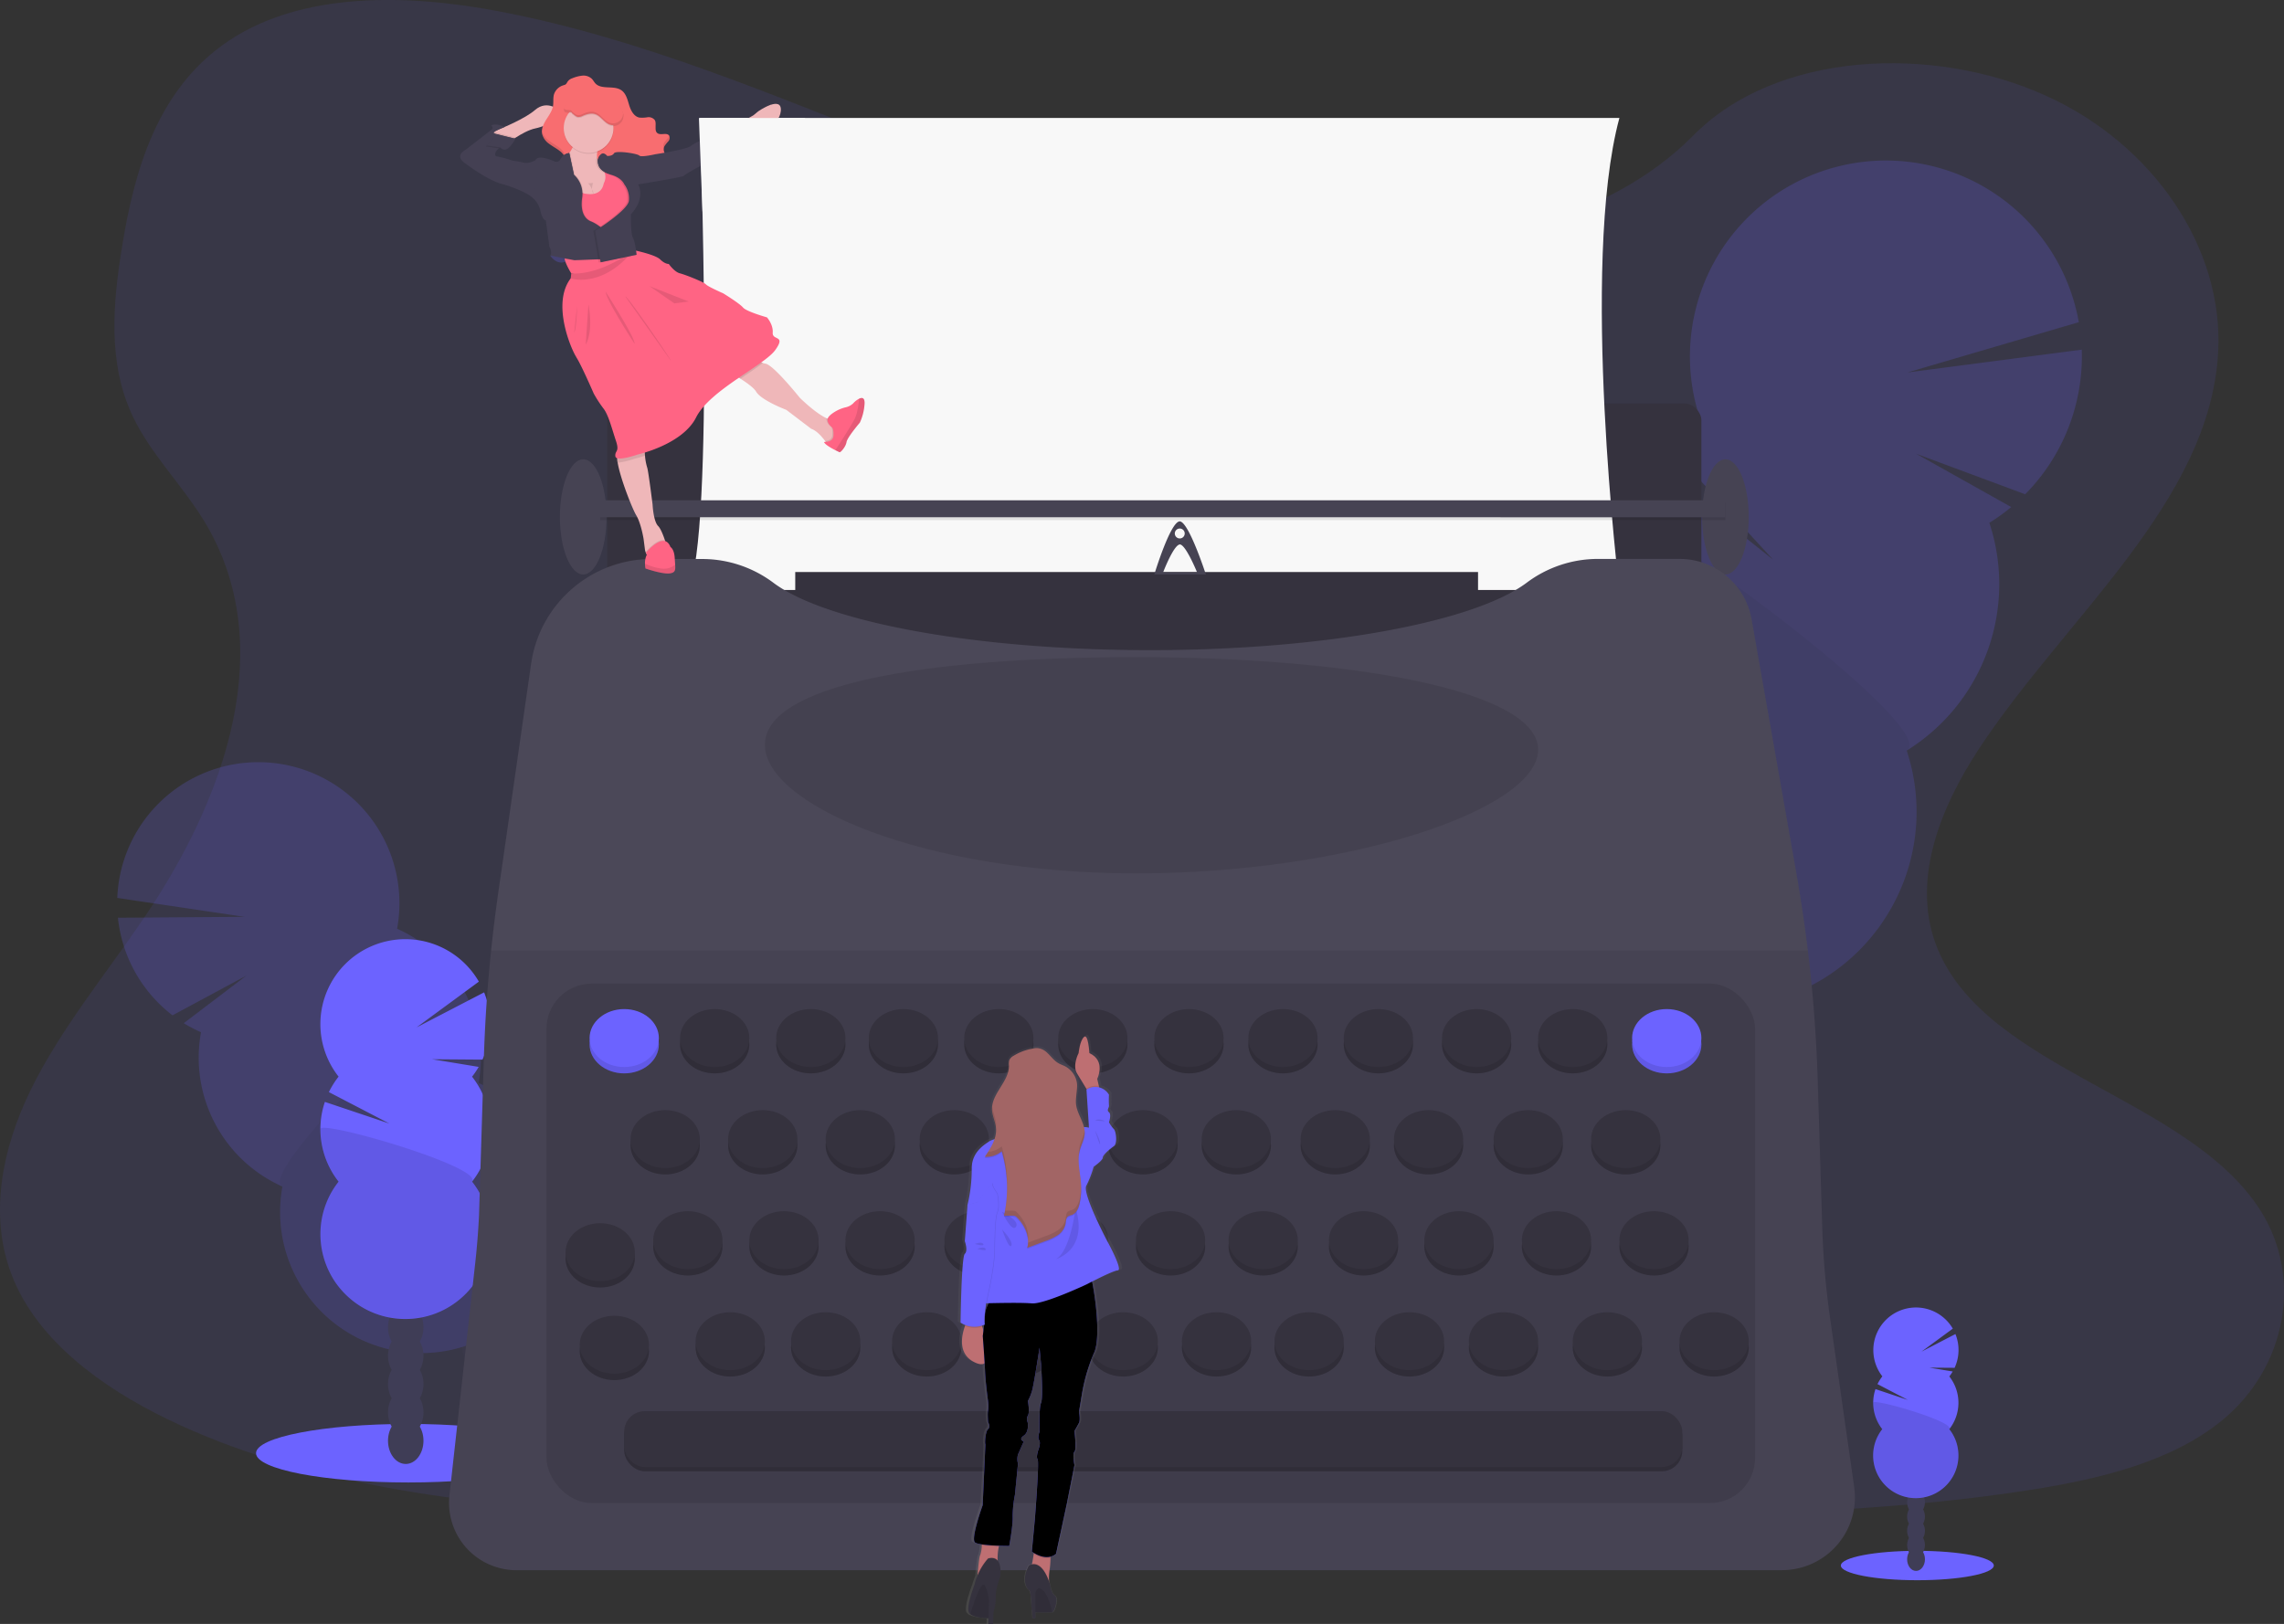 <svg xmlns="http://www.w3.org/2000/svg" xmlns:xlink="http://www.w3.org/1999/xlink" width="1009.54" height="717.96"><rect width="100%" height="100%" fill="#333333" stroke="none"/><style><![CDATA[.B{opacity:.1}.C{fill:#35323e}.D{fill:#6c63ff}.E{fill:#efb7b9}.F{fill:#444053}.G{fill:#3f3d56}.H{fill:#ff6484}.I{fill:#464353}]]></style><defs><linearGradient id="A" x1="554.8" y1="808.98" x2="554.8" y2="548.41" gradientUnits="userSpaceOnUse"><stop offset="0" stop-color="gray" stop-opacity=".25"/><stop offset=".54" stop-color="gray" stop-opacity=".12"/><stop offset="1" stop-color="gray" stop-opacity=".1"/></linearGradient><path id="B" d="M483.55 598.13a79.17 79.17 0 0 0-5.27 17.85l-1.36 8.15s.68 3.57 0 4.93-2 3.57-2 3.57 1 8.33 0 9.18 0 5.94 0 5.94l-3.4 17.17-4.75 22.06c-4.6 3.74-10.7-1-10.7-1l1.35-14.45s2-25.32 1.2-26.34.34-4.24.34-4.24 1.2-3.06.34-4.25.17-3.74.17-3.74-.34-10.37.68-12.75 0-17.1 0-17.1l-.43-4.58-.23-2.54v-.25l-.4 2.6c-.75 4.8-2.35 14.73-3 16.78a21.15 21.15 0 0 1-1.75 4.24s.9 5.1 0 6.46a3.16 3.16 0 0 0-.13 2.89s.85 4.25-1.7 6 0 2.55 0 2.55l-2.55 5.78a7.49 7.49 0 0 0 0 4.07l-1.36 13.77a50 50 0 0 0-1 9.69c.17 3.9-1.53 12.9-1.53 12.9s-13.08 0-15.1-1.53 3.38-16.48 3.38-16.48l1.2-26.85c-.34-.68 0-5.78 1.2-6.8s0-3.06 0-3.06-.34-4.08 0-5.1a18.45 18.45 0 0 0-.06-4.42c0 0-1.13-8.32-1.3-13.08s-1-15.47-1-15.47.88-6.6 1-9.77a11.35 11.35 0 0 1 1.21-4 36.59 36.59 0 0 1 2.52-4.45c0 0 40.28-11.9 42-10.7.44.3 1.1 2.43 1.74 5.54 1.7 8.67 3.47 24.82.72 30.82z"/></defs><path d="M586.55 111.4c-64.72-2.25-126.36-23.14-185.22-46S284.17 17.2 221 5.1c-40.63-7.8-87.1-8.9-119.83 12.88-31.5 21-41.7 57.15-47.16 90.73-4.12 25.26-6.54 51.84 4.74 75.5 7.84 16.42 21.74 30.22 31.36 45.95 33.47 54.72 9.8 122.2-26.45 175.63-17 25.07-36.75 49-49.88 75.66s-19.2 57.25-7.7 84.47c11.38 27 38.5 47.24 67.9 61.5 59.7 28.94 130 37.23 198.6 41.92 151.83 10.4 304.46 5.9 456.7 1.4 56.34-1.67 112.92-3.36 168.34-12.07 30.78-4.84 62.55-12.52 84.9-31 28.36-23.53 35.4-63.38 16.38-92.88-31.88-49.5-120-61.78-142.3-114.9-12.26-29.23.33-61.8 18.16-88.9 38.24-58.16 102.33-109.2 105.7-175.67 2.32-45.67-28.5-91.4-76.13-113-49.93-22.65-119.18-19.8-156 17.7-37.95 38.56-104.6 53.4-161.76 51.43z" class="B D"/><g opacity=".2"><g class="G"><path d="M248.96 627.27a24.22 24.22 0 0 1 1.5 3.57q-12 4.53-24 9.5l-.5-.9a20.44 20.44 0 0 1-2.49-10.45c.2-4.7 2.3-8.73 6-10.68s8.2-1.4 12.2 1a20.64 20.64 0 0 1 7.29 7.97z"/><ellipse cx="322.94" cy="705.95" rx="13.02" ry="17.05" transform="matrix(.884 -.467 .467 .884 -387.52 141.49)"/><ellipse cx="313.21" cy="687.53" rx="13.02" ry="17.05" transform="matrix(.884 -.467 .467 .884 -380.04 134.81)"/><ellipse cx="303.48" cy="669.1" rx="13.02" ry="17.05" transform="matrix(.884 -.467 .467 .884 -372.56 128.14)"/><ellipse cx="293.75" cy="650.68" rx="13.02" ry="17.05" transform="matrix(.884 -.467 .467 .884 -365.09 121.46)"/></g><path d="M88.84 456.36a63.91 63.91 0 0 1-7.62-4l27.63-21-32.6 17.53a62.46 62.46 0 0 1-24.13-43.15l55.92-.4-56.2-8.35a62.38 62.38 0 0 1 100.446-47.03 62.38 62.38 0 0 1 23.244 60.65 62.05 62.05 0 0 1 11.6 6.74l-28.5 41.14 34.45-36.17a62.46 62.46 0 0 1 18.46 56.49c29.734 13.217 44.314 47.07 33.49 77.755s-43.42 47.896-74.864 39.53-51.178-39.497-45.325-71.505c-26.294-11.703-41.168-39.877-36-68.2z" class="D"/><path d="M205.35 438.44a62.12 62.12 0 0 1 6.21 40.33c29.734 13.217 44.314 47.07 33.49 77.755s-43.42 47.896-74.864 39.53-51.178-39.497-45.325-71.505c-12.35-5.48 77.22-92.3 80.5-86.1z" class="B"/></g><g opacity=".2"><g class="G"><path d="M691.54 496.75a31.77 31.77 0 0 0-1.38 5.2q17.42 3.9 34.85 8.5l.53-1.35a28.54 28.54 0 0 0 1.39-14.87c-1.2-6.4-4.82-11.56-10.3-13.55s-11.56-.37-16.58 3.76a28.59 28.59 0 0 0-8.5 12.32z"/><ellipse cx="813.65" cy="566.75" rx="23.67" ry="18.08" transform="matrix(.341 -.94 .94 .341 -92.05 1047.02)"/><ellipse cx="823.53" cy="539.55" rx="23.67" ry="18.08" transform="matrix(.34 -.94 .94 .34 -59.98 1038.39)"/><ellipse cx="833.41" cy="512.36" rx="23.67" ry="18.08" transform="matrix(.341 -.94 .94 .341 -27.92 1029.77)"/><ellipse cx="843.28" cy="485.17" rx="23.67" ry="18.08" transform="matrix(.341 -.94 .94 .341 4.14 1021.14)"/></g><path d="M879.26 231.17a86.19 86.19 0 0 0 9.72-7l-42-23.55 48.17 17.9a86.75 86.75 0 0 0 25-63.94l-77 10.08 75.7-22.22c-5.67-31.922-28.695-58.005-59.667-67.594S794.488 73.768 771.77 96.9s-30.612 57.017-20.46 87.81a87 87 0 0 0-14.67 11.47l47 51.17-54.27-43.2a86.66 86.66 0 0 0-14.6 81.22c-38.36 23.85-51.95 73.172-31.22 113.302s68.818 57.592 110.467 40.113 62.872-64.03 48.753-106.935c33.952-21.104 49.058-62.697 36.56-100.67z" class="D"/><path d="M715.6 228.7a86.28 86.28 0 0 0-.86 56.67c-38.36 23.85-51.95 73.172-31.22 113.302s68.818 57.592 110.467 40.113 62.872-64.03 48.753-106.935c15.9-9.86-123.82-112.28-127.14-103.15z" class="B"/></g><ellipse cx="180.47" cy="642.47" rx="67.3" ry="12.94" class="D"/><g class="G"><ellipse cx="179.34" cy="636.97" rx="7.84" ry="10.26"/><ellipse cx="179.34" cy="624.43" rx="7.84" ry="10.26"/><ellipse cx="179.34" cy="611.89" rx="7.84" ry="10.26"/><ellipse cx="179.34" cy="599.36" rx="7.84" ry="10.26"/><ellipse cx="179.34" cy="586.82" rx="7.84" ry="10.26"/><ellipse cx="179.34" cy="574.28" rx="7.84" ry="10.26"/><ellipse cx="179.34" cy="561.75" rx="7.84" ry="10.26"/></g><path d="M208.68 475.98a36.86 36.86 0 0 0 2.91-4.3L191 468.3l22.26.17a37.57 37.57 0 0 0 .72-29.74l-29.87 15.5 27.55-20.24a37.54 37.54 0 0 0-66.666 3.194 37.54 37.54 0 0 0 4.666 38.806 37.45 37.45 0 0 0-4.29 6.84l26.73 13.9-28.5-9.57a37.55 37.55 0 0 0 6.06 35.25c-12.1 15.386-10.344 37.488 4.035 50.77s36.55 13.28 50.93 0 16.136-35.383 4.035-50.77c10.708-13.617 10.708-32.793 0-46.4z" class="D"/><path d="M141.64 499.15a37.34 37.34 0 0 0 8 23.21c-12.1 15.386-10.344 37.488 4.035 50.77s36.55 13.28 50.93 0 16.136-35.383 4.035-50.77c5.07-6.38-67-27.38-67-23.2z" class="B"/><rect x="268.41" y="178.37" width="483.61" height="104.35" rx="7.42" class="C"/><path d="M309.34 52.15s6.87 186.83-5.3 208.7h411.74s-17.5-143.7 0-208.7z" fill="#fff"/><path d="M309.34 52.15s6.87 186.83-5.3 208.7h411.74s-17.5-143.7 0-208.7z" opacity=".03"/><path d="M351.5 252.9h301.8v37.5H351.5z" class="C"/><path d="M787.67 694.2H228.3a29.82 29.82 0 0 1-29.64-33.12l11.44-103.1q1.13-10.28 1.63-20.6l2.15-69.9q.74-23.7 3.2-47.26 1.28-12.22 3-24.4l14.7-102.48c3.87-26.517 26.602-46.183 53.4-46.2h22.34a52.5 52.5 0 0 1 31.41 10.57c23.14 17.27 88.88 29.73 166.38 29.73s143.25-12.46 166.44-29.77a52.5 52.5 0 0 1 31.41-10.57h36.2c15.702 0 29.137 11.276 31.86 26.74l19.75 112q3 17.08 5.1 34.3 3.48 28.63 4.37 57.5l2 64.95a365.4 365.4 0 0 0 3.51 40.47l10.6 74.3a32.21 32.21 0 0 1-31.89 36.81z" class="I"/><rect x="241.55" y="434.88" width="534.22" height="229.63" rx="19.96" class="B"/><ellipse cx="275.91" cy="461.74" rx="15.31" ry="12.81" class="D"/><ellipse cx="275.91" cy="461.74" rx="15.31" ry="12.81" class="B"/><ellipse cx="275.91" cy="458.93" rx="15.31" ry="12.81" class="D"/><ellipse cx="294.03" cy="506.42" rx="15.31" ry="12.81" class="C"/><ellipse cx="294.03" cy="506.42" rx="15.31" ry="12.81" class="B"/><g class="C"><ellipse cx="294.03" cy="503.61" rx="15.31" ry="12.81"/><ellipse cx="304.03" cy="551.1" rx="15.31" ry="12.81"/></g><ellipse cx="304.03" cy="551.1" rx="15.31" ry="12.81" class="B"/><g class="C"><ellipse cx="304.03" cy="548.29" rx="15.31" ry="12.81"/><ellipse cx="265.29" cy="556.41" rx="15.31" ry="12.81"/></g><ellipse cx="265.29" cy="556.41" rx="15.31" ry="12.81" class="B"/><g class="C"><ellipse cx="265.29" cy="553.6" rx="15.31" ry="12.81"/><ellipse cx="322.77" cy="595.77" rx="15.31" ry="12.81"/></g><ellipse cx="322.77" cy="595.77" rx="15.31" ry="12.81" class="B"/><g class="C"><ellipse cx="322.77" cy="592.96" rx="15.31" ry="12.81"/><ellipse cx="271.54" cy="597.34" rx="15.31" ry="12.81"/></g><ellipse cx="271.54" cy="597.34" rx="15.31" ry="12.81" class="B"/><g class="C"><ellipse cx="271.54" cy="594.52" rx="15.31" ry="12.81"/><ellipse cx="364.95" cy="595.77" rx="15.31" ry="12.81"/></g><ellipse cx="364.95" cy="595.77" rx="15.31" ry="12.81" class="B"/><g class="C"><ellipse cx="364.95" cy="592.96" rx="15.31" ry="12.81"/><ellipse cx="409.62" cy="595.77" rx="15.31" ry="12.81"/></g><ellipse cx="409.62" cy="595.77" rx="15.31" ry="12.81" class="B"/><g class="C"><ellipse cx="409.62" cy="592.96" rx="15.31" ry="12.81"/><ellipse cx="450.86" cy="595.77" rx="15.31" ry="12.81"/></g><ellipse cx="450.86" cy="595.77" rx="15.31" ry="12.81" class="B"/><g class="C"><ellipse cx="450.86" cy="592.96" rx="15.31" ry="12.81"/><ellipse cx="496.47" cy="595.77" rx="15.31" ry="12.81"/></g><ellipse cx="496.47" cy="595.77" rx="15.31" ry="12.81" class="B"/><g class="C"><ellipse cx="496.47" cy="592.96" rx="15.31" ry="12.81"/><ellipse cx="537.71" cy="595.77" rx="15.31" ry="12.81"/></g><ellipse cx="537.71" cy="595.77" rx="15.31" ry="12.81" class="B"/><g class="C"><ellipse cx="537.71" cy="592.96" rx="15.31" ry="12.81"/><ellipse cx="578.63" cy="595.77" rx="15.31" ry="12.81"/></g><ellipse cx="578.63" cy="595.77" rx="15.31" ry="12.81" class="B"/><g class="C"><ellipse cx="578.63" cy="592.96" rx="15.31" ry="12.81"/><ellipse cx="623" cy="595.77" rx="15.31" ry="12.81"/></g><ellipse cx="623" cy="595.77" rx="15.31" ry="12.81" class="B"/><g class="C"><ellipse cx="623" cy="592.96" rx="15.31" ry="12.81"/><ellipse cx="664.55" cy="595.77" rx="15.31" ry="12.81"/></g><ellipse cx="664.55" cy="595.77" rx="15.31" ry="12.81" class="B"/><g class="C"><ellipse cx="664.55" cy="592.96" rx="15.31" ry="12.81"/><ellipse cx="710.47" cy="595.77" rx="15.31" ry="12.81"/></g><ellipse cx="710.47" cy="595.77" rx="15.31" ry="12.81" class="B"/><g class="C"><ellipse cx="710.47" cy="592.96" rx="15.31" ry="12.81"/><ellipse cx="757.65" cy="595.77" rx="15.31" ry="12.81"/></g><ellipse cx="757.65" cy="595.77" rx="15.31" ry="12.81" class="B"/><g class="C"><ellipse cx="757.65" cy="592.96" rx="15.31" ry="12.81"/><ellipse cx="346.52" cy="551.1" rx="15.31" ry="12.81"/></g><ellipse cx="346.52" cy="551.1" rx="15.31" ry="12.81" class="B"/><g class="C"><ellipse cx="346.52" cy="548.29" rx="15.31" ry="12.81"/><ellipse cx="389" cy="551.1" rx="15.31" ry="12.81"/></g><ellipse cx="389" cy="551.1" rx="15.31" ry="12.81" class="B"/><g class="C"><ellipse cx="389" cy="548.29" rx="15.31" ry="12.81"/><ellipse cx="432.74" cy="551.1" rx="15.31" ry="12.81"/></g><ellipse cx="432.74" cy="551.1" rx="15.31" ry="12.81" class="B"/><g class="C"><ellipse cx="432.74" cy="548.29" rx="15.31" ry="12.81"/><ellipse cx="474.6" cy="551.1" rx="15.31" ry="12.81"/></g><ellipse cx="474.6" cy="551.1" rx="15.31" ry="12.81" class="B"/><g class="C"><ellipse cx="474.6" cy="548.29" rx="15.31" ry="12.81"/><ellipse cx="517.4" cy="551.1" rx="15.31" ry="12.81"/></g><ellipse cx="517.4" cy="551.1" rx="15.31" ry="12.81" class="B"/><g class="C"><ellipse cx="517.4" cy="548.29" rx="15.31" ry="12.81"/><ellipse cx="558.33" cy="551.1" rx="15.31" ry="12.81"/></g><ellipse cx="558.33" cy="551.1" rx="15.31" ry="12.81" class="B"/><g class="C"><ellipse cx="558.33" cy="548.29" rx="15.31" ry="12.81"/><ellipse cx="602.69" cy="551.1" rx="15.31" ry="12.81"/></g><ellipse cx="602.69" cy="551.1" rx="15.31" ry="12.81" class="B"/><g class="C"><ellipse cx="602.69" cy="548.29" rx="15.31" ry="12.81"/><ellipse cx="644.87" cy="551.1" rx="15.31" ry="12.81"/></g><ellipse cx="644.87" cy="551.1" rx="15.31" ry="12.81" class="B"/><g class="C"><ellipse cx="644.87" cy="548.29" rx="15.31" ry="12.81"/><ellipse cx="687.98" cy="551.1" rx="15.31" ry="12.81"/></g><ellipse cx="687.98" cy="551.1" rx="15.31" ry="12.81" class="B"/><g class="C"><ellipse cx="687.98" cy="548.29" rx="15.31" ry="12.81"/><ellipse cx="731.09" cy="551.1" rx="15.31" ry="12.81"/></g><ellipse cx="731.09" cy="551.1" rx="15.31" ry="12.81" class="B"/><g class="C"><ellipse cx="731.09" cy="548.29" rx="15.31" ry="12.81"/><ellipse cx="337.14" cy="506.42" rx="15.31" ry="12.81"/></g><ellipse cx="337.14" cy="506.42" rx="15.31" ry="12.81" class="B"/><g class="C"><ellipse cx="337.14" cy="503.61" rx="15.31" ry="12.81"/><ellipse cx="380.26" cy="506.42" rx="15.31" ry="12.81"/></g><ellipse cx="380.26" cy="506.42" rx="15.31" ry="12.81" class="B"/><g class="C"><ellipse cx="380.26" cy="503.61" rx="15.31" ry="12.81"/><ellipse cx="421.81" cy="506.42" rx="15.31" ry="12.81"/></g><ellipse cx="421.81" cy="506.42" rx="15.31" ry="12.81" class="B"/><g class="C"><ellipse cx="421.81" cy="503.61" rx="15.31" ry="12.81"/><ellipse cx="463.36" cy="506.42" rx="15.31" ry="12.81"/></g><ellipse cx="463.36" cy="506.42" rx="15.31" ry="12.81" class="B"/><g class="C"><ellipse cx="463.36" cy="503.61" rx="15.31" ry="12.81"/><ellipse cx="505.22" cy="506.42" rx="15.31" ry="12.81"/></g><ellipse cx="505.22" cy="506.42" rx="15.31" ry="12.81" class="B"/><g class="C"><ellipse cx="505.22" cy="503.61" rx="15.31" ry="12.81"/><ellipse cx="546.46" cy="506.42" rx="15.31" ry="12.81"/></g><ellipse cx="546.46" cy="506.42" rx="15.31" ry="12.81" class="B"/><g class="C"><ellipse cx="546.46" cy="503.61" rx="15.31" ry="12.81"/><ellipse cx="590.19" cy="506.42" rx="15.31" ry="12.81"/></g><ellipse cx="590.19" cy="506.42" rx="15.31" ry="12.81" class="B"/><g class="C"><ellipse cx="590.19" cy="503.61" rx="15.31" ry="12.81"/><ellipse cx="631.43" cy="506.42" rx="15.31" ry="12.81"/></g><ellipse cx="631.43" cy="506.42" rx="15.31" ry="12.81" class="B"/><g class="C"><ellipse cx="631.43" cy="503.61" rx="15.31" ry="12.81"/><ellipse cx="675.48" cy="506.42" rx="15.31" ry="12.81"/></g><ellipse cx="675.48" cy="506.42" rx="15.31" ry="12.81" class="B"/><g class="C"><ellipse cx="675.48" cy="503.61" rx="15.31" ry="12.81"/><ellipse cx="718.59" cy="506.42" rx="15.31" ry="12.81"/></g><ellipse cx="718.59" cy="506.42" rx="15.31" ry="12.81" class="B"/><g class="C"><ellipse cx="718.59" cy="503.61" rx="15.31" ry="12.81"/><ellipse cx="315.9" cy="461.74" rx="15.31" ry="12.81"/></g><ellipse cx="315.9" cy="461.74" rx="15.31" ry="12.81" class="B"/><g class="C"><ellipse cx="315.9" cy="458.93" rx="15.31" ry="12.81"/><ellipse cx="358.39" cy="461.74" rx="15.31" ry="12.81"/></g><ellipse cx="358.39" cy="461.74" rx="15.31" ry="12.81" class="B"/><g class="C"><ellipse cx="358.39" cy="458.93" rx="15.31" ry="12.81"/><ellipse cx="399.31" cy="461.74" rx="15.31" ry="12.81"/></g><ellipse cx="399.31" cy="461.74" rx="15.31" ry="12.81" class="B"/><g class="C"><ellipse cx="399.31" cy="458.93" rx="15.31" ry="12.81"/><ellipse cx="441.49" cy="461.74" rx="15.31" ry="12.81"/></g><ellipse cx="441.49" cy="461.74" rx="15.31" ry="12.81" class="B"/><g class="C"><ellipse cx="441.49" cy="458.93" rx="15.31" ry="12.81"/><ellipse cx="483.04" cy="461.74" rx="15.31" ry="12.81"/></g><ellipse cx="483.04" cy="461.74" rx="15.31" ry="12.81" class="B"/><g class="C"><ellipse cx="483.04" cy="458.93" rx="15.31" ry="12.81"/><ellipse cx="525.53" cy="461.74" rx="15.31" ry="12.81"/></g><ellipse cx="525.53" cy="461.74" rx="15.31" ry="12.81" class="B"/><g class="C"><ellipse cx="525.53" cy="458.93" rx="15.31" ry="12.81"/><ellipse cx="567.08" cy="461.74" rx="15.31" ry="12.81"/></g><ellipse cx="567.08" cy="461.74" rx="15.31" ry="12.81" class="B"/><g class="C"><ellipse cx="567.08" cy="458.93" rx="15.31" ry="12.81"/><ellipse cx="609.25" cy="461.74" rx="15.31" ry="12.81"/></g><ellipse cx="609.25" cy="461.74" rx="15.31" ry="12.81" class="B"/><g class="C"><ellipse cx="609.25" cy="458.93" rx="15.31" ry="12.81"/><ellipse cx="652.68" cy="461.74" rx="15.31" ry="12.81"/></g><ellipse cx="652.68" cy="461.74" rx="15.31" ry="12.81" class="B"/><g class="C"><ellipse cx="652.68" cy="458.93" rx="15.31" ry="12.81"/><ellipse cx="695.16" cy="461.74" rx="15.31" ry="12.81"/></g><ellipse cx="695.16" cy="461.74" rx="15.31" ry="12.81" class="B"/><ellipse cx="695.16" cy="458.93" rx="15.31" ry="12.81" class="C"/><ellipse cx="736.71" cy="461.74" rx="15.31" ry="12.81" class="D"/><ellipse cx="736.71" cy="461.74" rx="15.31" ry="12.81" class="B"/><ellipse cx="736.71" cy="458.93" rx="15.31" ry="12.81" class="D"/><rect x="275.91" y="625.77" width="467.68" height="24.68" rx="9.07" class="C"/><rect x="275.91" y="625.77" width="467.68" height="24.68" rx="9.07" class="B"/><rect x="275.91" y="623.89" width="467.68" height="24.68" rx="9.07" class="C"/><path d="M679.86 331.46c0 26.4-83.56 54.67-177.77 54.67s-164-30.46-164-56.86 69.8-38.74 164-38.74 177.77 14.53 177.77 40.93z" class="B"/><g class="I"><ellipse cx="762.64" cy="228.52" rx="10.31" ry="25.46"/><ellipse cx="257.79" cy="228.52" rx="10.31" ry="25.46"/></g><path d="M265.3 222.43h497.35v7.5H265.3z" class="B"/><path d="M265.3 221.18h497.35v7.5H265.3zm256.47 9.37c-4.07-1.25-11.56 23.43-11.56 23.43H533s-7.17-22.18-11.24-23.43zm-.32 3.12a2.19 2.19 0 1 1-2.18 2.19 2.19 2.19 0 0 1 2.19-2.19zm.26 7.06c2.67.65 7.4 12.3 7.4 12.3h-15s4.94-12.97 7.66-12.3z" class="I"/><path d="M799.07 420.17h-582q1.28-12.22 3-24.4l14.7-102.48c3.87-26.517 26.602-46.183 53.4-46.2h22.34a52.5 52.5 0 0 1 31.41 10.57c23.14 17.27 88.88 29.73 166.38 29.73s143.27-12.42 166.46-29.73a52.5 52.5 0 0 1 31.41-10.57h36.2c15.702 0 29.137 11.276 31.86 26.74l19.75 112q3 17.14 5.1 34.33z" fill="#fff" opacity=".03"/><path d="M585.7 639s-11.47-21-9.53-24.38a45.62 45.62 0 0 0 3.35-8.35c0 0 4.24-2.9 4.24-4.1s3.35-3.92 5.12-5.1.88-6.82 0-7.5a15.13 15.13 0 0 1-2.28-3.07s1.22-3.4 0-4.43.18-2 0-3.07a43.5 43.5 0 0 1 0-4.77 7.72 7.72 0 0 0-4.51-3.28l-.13-.54-.76-3.18s3.66-7-2.28-10.72a11.63 11.63 0 0 0-1.32-.7v-.46a29.81 29.81 0 0 0-.87-5.39c-.3-1-.7-1.65-1.24-1.5a.82.82 0 0 0-.33.19 3.63 3.63 0 0 0-.63.75 12.78 12.78 0 0 0-1.4 3.9 22.51 22.51 0 0 0-.4 2.45 13.24 13.24 0 0 0-.68 1.52c-.72 1.87-1.57 5.12 0 7.52l4.34 6.88v.07l.08.12-.13.1v.3l.1 1.72 1 14.85a6 6 0 0 0-.9-.19 7.39 7.39 0 0 0-1.32-.09c-.86-3.38-3.23-6.54-3.65-10.07a7.55 7.55 0 0 1-.07-1.06c0-2.23.6-4.46.54-6.68a10.11 10.11 0 0 0 0-1.23v-.34a10 10 0 0 0-5.46-7.6c-1-.5-2.13-.85-3.13-1.4-2.3-1.3-3.77-3.62-5.86-5.2a6.45 6.45 0 0 0-5.61-1.22 25.62 25.62 0 0 0-2.74.57 24.63 24.63 0 0 0-6.25 2.59c-.26.16-.53.32-.78.5a3.49 3.49 0 0 0-1.26 1.47 3.9 3.9 0 0 0-.2 1.59v1.17c-.12 6.52-7.15 11.6-7.73 18v1.67c.1 2.8 1.55 5.4 1.82 8.2v.74a12.4 12.4 0 0 1-.72 3.75 10.77 10.77 0 0 0-2.54 1c-2.13 1.37-6 3.75-7.4 8.3a12.05 12.05 0 0 0-.54 3.64 76.06 76.06 0 0 1-1.19 13 25.59 25.59 0 0 1-.75 3.2.72.72 0 0 0 0 .31l-.84 11-.16 1.94-.2 2.76a18.59 18.59 0 0 0 .15.45c.1.28.23.76.34 1.27a6.93 6.93 0 0 1 .11 2.86 2 2 0 0 1-.6 1l-.07.08a8.47 8.47 0 0 0-.64 2.8c-.08.58-.14 1.2-.2 1.9-.4 4.34-.67 10.85-.82 16.23l-.2 9.5a10.75 10.75 0 0 0 2.19 1.08 4.7 4.7 0 0 0-.17.45 20.94 20.94 0 0 0-1.33 5.6c-.35 4 .77 8.47 6.37 10.77a8.9 8.9 0 0 0 1.1.37 3.47 3.47 0 0 0 2.79-.17v.7l.13 2.67c.18 4.77 1.36 13.12 1.36 13.12s.4 3.4.05 4.44 0 5.1 0 5.1 1.24 2 0 3.07-1.58 6.14-1.23 6.82a.45.45 0 0 0 0 .08c.27 1.7-1.26 26.86-1.26 26.86s-1.44 3.85-2.58 7.85-2 7.93-.93 8.68a8.5 8.5 0 0 0 3.23.87v.5a14.87 14.87 0 0 1-.71 4.23c-.5.7-1 6.07-1.25 9v.32a29.33 29.33 0 0 0-1.32 3.82c0 0-3.9 9.77-2.58 12.33a2 2 0 0 0 .49.6.74.74 0 0 0 .13.12c1.88 1.5 6.6 1.82 8.3 1.9l-.06 2.42v.17h2.23v-.06c0-.3.05-1.7.12-3.6v-1.86a15 15 0 0 0 1-5.45 23.73 23.73 0 0 1 .86-6.32 17 17 0 0 1 1.13-3.08 14.05 14.05 0 0 0-.28-6.27 4.35 4.35 0 0 0-.8-1.41 2.26 2.26 0 0 0 0-.26v-.56a23.05 23.05 0 0 1 .52-5.23.19.19 0 0 1 0-.08c0-.15.06-.28.1-.42v-.1h.72l3.84.07s1.77-9 1.6-13v-.53a50.65 50.65 0 0 1 1.07-9.19l1.4-13.8a7.39 7.39 0 0 1 0-4.1c.44-1 1.34-3 2-4.35l.63-1.33v-.1a3 3 0 0 1-.63-.32c-.58-.4-1.1-1.14.63-2.24 2.65-1.7 1.77-6 1.77-6a3.07 3.07 0 0 1 .14-2.9c.92-1.36 0-6.48 0-6.48a21.12 21.12 0 0 0 1.81-4.26c.66-2 2.32-12 3.1-16.83l.42-2.6v.52l.22 2.27v.3l.4 4.3s.82 11.3.3 15.73a.19.19 0 0 1 0 .08 4.88 4.88 0 0 1-.3 1.34c-.93 2.13-.76 10.56-.7 12.42v.38a6.58 6.58 0 0 0-.5 2.88 1.9 1.9 0 0 0 .32.86 2.16 2.16 0 0 1 .32 1.33v.6a11.35 11.35 0 0 1-.62 2.31c0 0-1 2.5-.6 3.8a1.34 1.34 0 0 0 .24.46 1.13 1.13 0 0 1 .13.49c.33 2.75-.52 14.88-1 21.5l-.35 4.4-1.4 14.5.14.1c.16.12.46.3.86.55l-.06.44c-.2 1.4-.47 3-.76 4.26a2.68 2.68 0 0 0-.07.27 3.92 3.92 0 0 0-1.5.6c-3 5.28-1.66 9.46 0 10.68a4.25 4.25 0 0 1 1 2.49l.4 5.26v.6a1.56 1.56 0 0 0 .08.48l.13 1.6.17 2.22h1.35v-2.53h.08c2.14.08 5.58.17 7.1.05h.4a.77.77 0 0 0 .24-.07c.8-.38 2.78-6 1-7.28s-2.18-4.88-2.18-4.88l-.47-1.36a2.44 2.44 0 0 1 0-.27 22.49 22.49 0 0 1 .21-4.68 37.08 37.08 0 0 0 .47-5.59v-.52a6 6 0 0 0 .91-.29h.07a6.46 6.46 0 0 0 1.52-.9l4.95-22.16.52-2.58 3-14.65s-1.05-5.1 0-6c.4-.3.5-1.62.47-3.16 0-2.68-.47-6-.47-6s1.4-2.2 2.12-3.58 0-4.94 0-4.94l1.4-8.18a77.27 77.27 0 0 1 5.48-17.91c2.86-6 1-22.27-.83-30.93l-.15-.65 3.1-1.5.43-.2 4.36-2h.1a32.13 32.13 0 0 1 3-1.13 4.36 4.36 0 0 1 .93-.19c2.5-.3-4.92-13.25-4.92-13.25zm-55.22 27.74h.73a7.5 7.5 0 0 0-.25.49 2.59 2.59 0 0 0-.14.29 16.48 16.48 0 0 0-.72 1.69l.3-2zm-2 10.64v-.06c0-.06 0-.13-.07-.2l-.12-.4c.25-.08.5-.16.77-.26v.14c0 .05-.05.38-.07.57v.53c0 .15-.08.57-.1.85l-.24-.76c-.06-.18-.1-.32-.15-.45z" transform="translate(-95.23 -91.02)" fill="url(#A)"/><path d="M486.25 482.54l-4.4 1.57-1.6-2.66-4.18-6.86c-2.2-3.57.68-9 .68-9s.5-5.44 2.38-7.14 2.38 7.14 2.38 7.14c7.47 3.4 3.47 11.38 3.47 11.38l.72 3.17z" fill="#be6f72"/><path d="M486.25 482.54l-4.4 1.57-1.6-2.66v-.23a7.7 7.7 0 0 1 5.47-1.08z" class="B"/><path d="M479.13 500.42l2.2-1.87-1.1-16.82a7 7 0 0 1 9.94 2.25 43.31 43.31 0 0 0 0 4.76c.17 1-1.2 2 0 3s0 4.42 0 4.42a15.34 15.34 0 0 0 2.19 3.06c.85.68 1.7 6.3 0 7.48s-4.93 3.9-4.93 5.1-4.07 4.07-4.07 4.07l-3.6-4.74z" class="D"/><path d="M431.38 602.55c-8.24-3.5-6.4-12-4.86-16.32a24.48 24.48 0 0 1 1.09-2.54l4.62-2.8s.94 2.4 1.95 5.64c2.34 7.46 5.03 19.35-2.8 16.03zm11.32 77.87a13.84 13.84 0 0 0-1.23 3.44 24.47 24.47 0 0 0-.51 5.85 22.3 22.3 0 0 0 .15 2.25l-9.18 6.3.14-1.83c.24-2.9.73-8.25 1.2-8.94a15 15 0 0 0 .69-4.22l.2-3.37s11.02-4.14 8.54.5zm21.66 4.56l-.06 3.8a39 39 0 0 1-.44 5.57 22.25 22.25 0 0 0-.21 4.66l.2 3.87s-9.37-8.85-8.42-9.55a4.43 4.43 0 0 0 .75-2c.28-1.24.54-2.86.73-4.25l.37-3z" fill="#be6f72"/><path d="M442.7 680.42a13.84 13.84 0 0 0-1.23 3.44 74.05 74.05 0 0 1-7.51-.58l.2-3.37s11.02-4.14 8.54.5zm21.66 4.56l-.06 3.8c-2.92.74-5.92-.75-7.38-1.65l.37-3z" class="B"/><use xlink:href="#B" class="D"/><use xlink:href="#B" opacity=".15"/><circle cx="458.74" cy="482.55" r="11.73" fill="#a1616a"/><path d="M482.77 567.3l-2.25 1.17s-19 9-24.46 8.5c-4.2-.4-14.88-.18-19.53-.06a36.59 36.59 0 0 1 2.52-4.45s40.28-11.9 42-10.7c.4.3 1.05 2.43 1.72 5.54z" class="B"/><path d="M450.58 501.27s-10.88 1.7-13.42 3.4-7.65 4.93-7.65 11.9a67.66 67.66 0 0 1-1.87 16.15c-.68 2 10.7 18.52 10.7 18.52l-4.08 25s16.33-.5 21.76 0 24.46-8.5 24.46-8.5 11.2-5.94 13.6-6.1-4.76-13.1-4.76-13.1-11-20.9-9.17-24.3a46.46 46.46 0 0 0 3.23-8.33l-2-17.33a6.67 6.67 0 0 0-5.61.85c-2.55 1.87-11.22.85-11.22.85z" class="D"/><path d="M432.14 531.52l-4.25 1.2-1.18 16s1.52 4.25 0 5.6-1.87 30.42-1.87 30.42a11.09 11.09 0 0 0 10.7.85c0 0-.85-3.23 1.7-15s2.53-17.6 2.53-17.6 0-14.6 1.2-17 0-8.33 0-8.33-2.38-3.23-2.2-4.42-6.6 8.3-6.6 8.3z" class="B"/><path d="M434.18 586.52a10.83 10.83 0 0 1-7.66-.29 24.48 24.48 0 0 1 1.09-2.54l4.62-2.8 1.95 5.64z" class="B"/><path d="M431.9 531.52l-4.25 1.2-1.2 16s1.53 4.25 0 5.6-1.87 30.42-1.87 30.42a11.11 11.11 0 0 0 10.71.85s-.85-3.23 1.7-15 2.54-17.6 2.54-17.6 0-14.6 1.2-17 0-8.33 0-8.33-2.37-3.23-2.2-4.42-6.63 8.3-6.63 8.3z" class="D"/><path d="M475.4 534.07s-2.2 19-8.67 22.6c.05 0 14.45-4.08 8.67-22.6zm-32.47 1.7s8 3.9 6.12 6.62-6.12-6.62-6.12-6.62zm0 7.8s5.1 5.27 4.08 7.14-4.08-7.14-4.08-7.14zm41.13-43.68s2 3.4 2.18 5.6-2.18-5.6-2.18-5.6zm0-4.58s1-.85 3.56 0-3.56 0-3.56 0zm-9.82 99.33a23.57 23.57 0 0 1-12.42-1.59l-2.15 5.48-.23-2.54c.35-2.13 1-4.4 2.38-5a20.57 20.57 0 0 0 12.42 3.65zm-34.84 7.15s10.45 2.2 13.38 1.78zm1.07 2.73s4.46-.2 6.7.7zm.5 1.84a39 39 0 0 0 6.18.83zm-.2 23.4c.2-.13 8.93-2.16 10-.7zm0 2.68s7.6-.9 7.78 0-7.78 0-7.78 0zm0 2.42s8.1-1.66 9-1.27-9 1.27-9 1.27zm.33 57.12l-9.18 6.3.14-1.83a25.17 25.17 0 0 1 4.7-7.67c2.07-.53 3.38 0 4.2.94a22.3 22.3 0 0 0 .15 2.25z" class="B"/><path d="M442 697.63a22.79 22.79 0 0 0-1.91 9.37 14.45 14.45 0 0 1-2 7.55 7.27 7.27 0 0 1-.64.92s-6.38 0-8.6-1.9a2.17 2.17 0 0 1-.59-.71c-1.28-2.55 2.48-12.3 2.48-12.3a27.07 27.07 0 0 1 6-11.53c7.18-1.85 5.27 8.6 5.27 8.6z" class="C"/><path d="M438.14 714.55a7.27 7.27 0 0 1-.64.92c0 0-6.38 0-8.6-1.9 1.1-3.63 4.6-14.62 6.24-12.75s2.64 10.16 3 13.73z" class="B"/><path d="M437.26 701.5l-.44 16.48h2.14s.34-14.44 1.3-16.46-3-.02-3-.02z" class="C"/><path d="M463.86 702.85s-9.37-8.85-8.42-9.55a4.43 4.43 0 0 0 .75-2c1.8-.32 4.88.44 7.46 7.63.06 2.05.2 3.92.2 3.92z" class="B"/><path d="M465.26 712.73a1.3 1.3 0 0 1-.23.07 65.22 65.22 0 0 1-7.43 0 1.61 1.61 0 0 1-1.56-1.6v-2.16c-.1-2.5-.42-5.5-1.3-6.18-1.6-1.2-2.86-5.38 0-10.64 0 0 5.48-4.18 9.43 8.4 0 0 .38 3.6 2.1 4.87s-.24 6.87-1 7.25z" class="C"/><path d="M465.03 712.8a65.22 65.22 0 0 1-7.43 0 1.61 1.61 0 0 1-1.56-1.6v-2.16c.7-3 1.68-6.18 3-6.9-.1-.01 3.78-.45 6 10.65z" class="B"/><path d="M455.38 701.77l1.02 13.7h1.3V700.6l-2.33 1.16z" class="C"/><path d="M458.57 463.86a23.38 23.38 0 0 0-10.46 3.36 4.34 4.34 0 0 0-2 2 6.64 6.64 0 0 0-.16 2.44c.1 7-7.73 12.35-7.48 19.37.1 2.8 1.5 5.38 1.75 8.16.43 4.63-2.3 8.9-4.94 12.74a10.53 10.53 0 0 0 7.45-2.47 56.47 56.47 0 0 1 1 28.48h3.76a2.9 2.9 0 0 1 1.1.14 2.61 2.61 0 0 1 .87.65c3.5 3.5 5.87 8.66 4.52 13.44l8-3a24 24 0 0 0 5.53-2.63 8 8 0 0 0 3.41-4.92c.2-1.22.15-2.7 1.15-3.4a6.49 6.49 0 0 1 1.58-.58c2.2-.78 3.17-3.32 3.6-5.6a32 32 0 0 0 .51-8.52c-.35-4.77-1.76-9.62-.6-14.27.66-2.6 2.12-5 2.24-7.75.2-4.45-3.3-8.3-3.8-12.72-.36-3.08.75-6.2.4-9.3a10 10 0 0 0-5.25-7.58c-1-.5-2.06-.85-3-1.4-2.22-1.3-3.63-3.6-5.64-5.2s-5.37-2.2-6.88-.12z" class="B"/><path d="M458.57 463.35a23.38 23.38 0 0 0-10.46 3.36 4.34 4.34 0 0 0-2 2 6.64 6.64 0 0 0-.16 2.44c.1 7-7.73 12.35-7.48 19.37.1 2.8 1.5 5.4 1.75 8.16.43 4.64-2.3 8.9-4.94 12.74a10.53 10.53 0 0 0 7.49-2.44 56.47 56.47 0 0 1 1 28.48h3.76a2.9 2.9 0 0 1 1.1.14 2.61 2.61 0 0 1 .87.65c3.5 3.5 5.87 8.66 4.52 13.44l8-3a24 24 0 0 0 5.53-2.63 8 8 0 0 0 3.41-4.92c.2-1.22.15-2.7 1.15-3.4a6.49 6.49 0 0 1 1.58-.58c2.2-.78 3.17-3.32 3.6-5.6a32 32 0 0 0 .51-8.52c-.35-4.77-1.76-9.62-.6-14.27.66-2.6 2.12-5.05 2.24-7.75.2-4.45-3.3-8.3-3.8-12.72-.36-3.08.75-6.2.4-9.3a10 10 0 0 0-5.25-7.58c-1-.5-2.06-.85-3-1.4-2.22-1.3-3.63-3.6-5.64-5.2s-5.37-2.2-6.88-.12z" fill="#a26565"/><g class="B"><path d="M445.97 469.44v.47c-.01-.15 0-.3 0-.47zm29.68 16.34a43.09 43.09 0 0 0 .45-6.49 42.91 42.91 0 0 0-.45 6.49zm-35.4 10.75c-.23-2.53-1.4-4.9-1.7-7.42a9.18 9.18 0 0 0-.06 1.39c.1 2.76 1.47 5.33 1.74 8.08a10 10 0 0 0 .01-2.05zm37 10.05a17.32 17.32 0 0 0-.42 5.07 15.67 15.67 0 0 1 .42-2.94c.66-2.6 2.12-5.05 2.24-7.75a8.69 8.69 0 0 0-.07-1.44c-.3 2.46-1.57 4.67-2.17 7.06zm-34.48.22a10.63 10.63 0 0 1-6 2.46l-1.43 2.13a10.53 10.53 0 0 0 7.43-2.42 56.42 56.42 0 0 1 2.37 15.26 56.17 56.17 0 0 0-2.37-17.43zm34.58 22.57c-.45 2.3-1.42 4.83-3.62 5.6a6.12 6.12 0 0 0-1.58.59c-1 .7-.94 2.18-1.15 3.4a8 8 0 0 1-3.41 4.92 24 24 0 0 1-5.53 2.63l-7.63 2.86a10.44 10.44 0 0 1-.37 2.27l8-3a24 24 0 0 0 5.53-2.63 8 8 0 0 0 3.41-4.92c.2-1.22.15-2.7 1.15-3.4a6.49 6.49 0 0 1 1.58-.58c2.2-.78 3.17-3.32 3.62-5.6a32.39 32.39 0 0 0 .57-7.22 33.46 33.46 0 0 1-.57 5.09zm-27.8 6.7a2.76 2.76 0 0 0-.87-.65 2.9 2.9 0 0 0-1.1-.14h-3.33l-.43 2.12h3.76a2.9 2.9 0 0 1 1.1.14 2.61 2.61 0 0 1 .87.65 16.12 16.12 0 0 1 4.85 9.55c.43-4.24-1.76-8.6-4.85-11.67z"/><path d="M430.9 549.98s3-1.28 3.72 0-3.72 0-3.72 0zm1.04 2.16s3-1.28 3.72 0-3.72 0-3.72 0z"/></g><path d="M216.6 58.77l.27 2.1 9.13 1.3 1.92-1.32c2.17-1.4 5.8-3.53 8.9-4.13 4.77-.94 20-7.77 15.08-8.22s-4.4.57-4.4.57-5.4-5.3-11-.45c-4.23 3.68-13.54 7.63-17.77 9.32z" class="E"/><path d="M253.04 34.56a15.89 15.89 0 0 1 4.37-1.12 5.36 5.36 0 0 1 4.17 1.39c.6.6 1 1.4 1.54 2 2.78 3 8.18.75 11.53 3.07 2.06 1.42 2.7 4.12 3.43 6.52s2.06 5.05 4.52 5.56a13.41 13.41 0 0 0 3.57-.14 3.5 3.5 0 0 1 3.2 1.18c1.14 1.72-.43 4.62 1.22 5.85 1.47 1.1 4.15-.44 5.18 1.1a2.27 2.27 0 0 1-.35 2.5 17.37 17.37 0 0 0-1.68 2.1 3.19 3.19 0 0 0 3.14 4.66c1-.1 2.15-.7 3.06-.18a2.19 2.19 0 0 1 .92 1.71 4.49 4.49 0 0 1-4 4.75c-1.77.1-3.4-.85-5-1.66s-3.44-1.5-5.1-.83a8.12 8.12 0 0 0-2.05 1.45 22.6 22.6 0 0 1-6.29 3.73c-2 .78-4.35 1.26-6.28.28-2.17-1.1-3.3-3.82-5.6-4.64s-4.93.7-7.13 2-5.15 2.4-7.14.8-1.48-5.2-2.8-7.62a7.41 7.41 0 0 0-2.09-2.3c-1.47-1.14-3.14-2-4.6-3.1a7.71 7.71 0 0 1-3.16-4.42c-.43-2.2.62-4.4 1.8-6.28s2.57-3.75 3-5.94c.28-1.64 0-3.35.37-5a6.14 6.14 0 0 1 4-4.2c1.08-.37 1.28-.28 1.82-1.23a3.93 3.93 0 0 1 2.41-1.97z" fill="#f86d70"/><path d="M289.63 53.7a8.35 8.35 0 0 1 .17 2.93 7.77 7.77 0 0 1-.17-2.93zm4.14 11.05a3.15 3.15 0 0 0-.32 1.07 3.25 3.25 0 0 1 .11-2.71 17.37 17.37 0 0 1 1.68-2.1 3.29 3.29 0 0 0 .49-.95.71.71 0 0 1 .07.09 2.23 2.23 0 0 1-.35 2.5 18.62 18.62 0 0 0-1.68 2.1zm-51.17-2.58c1.47 1.12 3.14 2 4.6 3.1a7.54 7.54 0 0 1 2.09 2.3c1.3 2.42.65 5.9 2.8 7.62s4.95.53 7.14-.8 4.72-2.87 7.13-2 3.42 3.53 5.6 4.64c1.93 1 4.27.5 6.28-.28a22.6 22.6 0 0 0 6.29-3.73 8.12 8.12 0 0 1 2.05-1.45c1.65-.67 3.5 0 5.1.83s3.22 1.77 5 1.66a4.52 4.52 0 0 0 4-4 3.18 3.18 0 0 1 .21.86 4.48 4.48 0 0 1-4 4.75c-1.78.1-3.4-.85-5-1.66s-3.45-1.5-5.1-.83a8.25 8.25 0 0 0-2 1.45 22.74 22.74 0 0 1-6.29 3.73c-2 .78-4.36 1.26-6.28.28-2.18-1.1-3.3-3.82-5.6-4.64s-4.93.7-7.12 2-5.15 2.4-7.14.8c-2.15-1.73-1.5-5.2-2.8-7.62a7.29 7.29 0 0 0-2.09-2.3c-1.46-1.14-3.13-2-4.6-3.1a7.65 7.65 0 0 1-3.15-4.42 5.14 5.14 0 0 1-.1-1.17 8.09 8.09 0 0 0 3.01 3.98z" class="B"/><path d="M246.52 112.32l-3.3.7s3.27 5.37 8.3 1.85-5-2.56-5-2.56z" fill="#4c4981"/><path d="M246.52 112.32l-3.3.7s3.27 5.37 8.3 1.85-5-2.56-5-2.56z" class="B"/><path d="M318.42 162.3s4.6 2.37 8.87 5.12c3.07 2 6 4.12 6.93 5.74 2.28 3.87 13.35 8.05 13.35 8.05l11 8.37c2.6.86 5.1 4 6.14 5.4a12.18 12.18 0 0 1 .49.7l4.4-.57 2.32-3s.6-6.65-4-6.57a6.55 6.55 0 0 1-2.58-.66c-4.92-2.18-11.8-9-11.8-9s-11.7-14.63-15.2-15.1a5.74 5.74 0 0 1-1.1-.28c-3.56-1.25-8.66-5.84-8.66-5.84zm-45.4 42.28c1.16 7 6.5 20.44 8.2 23.24 2.12 3.47 3.24 10.4 3.24 10.4l.62 4.82a5.75 5.75 0 0 0 .69 1.93 11 11 0 0 0 .61 1l8.82-2.7s-.5-2-1.28-4.36-1.93-5.25-3-6.33c-2.15-2.12-2.48-9.58-2.48-9.58s-1.8-14.36-2.34-16.16a24.56 24.56 0 0 1-1-5.3 44.89 44.89 0 0 1-.15-3.3 68 68 0 0 0-1.39-10.66l-10.3 1.87-.27 11.5a7.7 7.7 0 0 0 .02 3.65z" class="E"/><path d="M364.7 194.98l.5.7 4.4-.57 2.32-3s.6-6.65-4-6.57a6.55 6.55 0 0 1-2.58-.66c-.37 2 1.86 3.64 1.86 3.64s.92.67.7 3.8c-.13 2.13-2.02 2.58-3.2 2.66z" class="B"/><path d="M364.22 195.4c.3 1.07 3.07 2.65 5 3.63l1.84.9c.45.22 2.78-2.38 3.1-4.47s5.9-8.62 5.9-8.62a23.39 23.39 0 0 0 2.07-8.16c.2-2.85-1-3.07-2.37-2.43a9.48 9.48 0 0 0-2.65 2.08 7 7 0 0 1-3.42 1.77 16.76 16.76 0 0 0-4.94 2.11c-1.35.87-2.66 1.93-2.9 2.87-.5 2.05 1.83 3.8 1.83 3.8s.92.68.7 3.8-4.2 2.63-4.16 2.73z" class="H"/><path d="M369.22 199.04l1.84.9c.45.22 2.78-2.38 3.1-4.47s5.9-8.62 5.9-8.62a23.39 23.39 0 0 0 2.07-8.16c.2-2.85-1-3.07-2.37-2.43-.23 2.26-.8 6.65-2 8.94-1.34 2.72-6.98 11.47-8.53 13.84zm-83.36 45.72a1.3 1.3 0 0 1-.08.17 11 11 0 0 0 .61 1l8.82-2.7-1.28-4.36c-3.5-1-8.5 5.13-8.5 5.13z" class="B"/><path d="M285.3 251.33s7.35 2.58 10.67 2.18c2.5-.3 2.62-1.47 2.45-3.87l-.18-2.68c-.17-4.25-1.88-5.1-1.88-5.1-2.8-7.35-10.87 2.5-10.87 2.5l.43.8a8.76 8.76 0 0 0-.83 4 11.37 11.37 0 0 0 .21 2.16z" class="H"/><path d="M285.3 251.33s7.35 2.58 10.67 2.18c2.5-.3 2.62-1.47 2.45-3.87a7.77 7.77 0 0 1-6 1.73 23.76 23.76 0 0 1-7.33-2.19 11.37 11.37 0 0 0 .21 2.15z" class="B"/><path d="M248.77 72.84l2.86 12.6.58 2.6 5.33.67 5.48.7 6-2.17s1.67-5.67.3-9.93a6.27 6.27 0 0 0-2.76-3.64 5.6 5.6 0 0 1-1.15-.9 4.8 4.8 0 0 1-1-1.37 5.8 5.8 0 0 1-.52-2c-.3-3.4 1.85-7.1 1.85-7.1s-12.66-4.32-11.67-1.53c.64 1.8-1.14 5-2.47 6.94l-1.3 1.82z" class="E"/><circle cx="260.22" cy="57.02" r="10.99" class="B"/><circle cx="260.16" cy="56.61" r="10.99" class="E"/><path d="M249.6 114.62c.52 2.42 2.9 6.23 2.9 6.23l15.34 3.77 11-11.44v-.07c-.34-1.07-4.53-14.6-1.5-17.94s2-13.24 2-13.24-5.48-6.3-6.58-7.83-8.22-2.72-8.22-2.72l1 1.37a13.84 13.84 0 0 1 1.75 3.72 5.54 5.54 0 0 1-.15 4 4.8 4.8 0 0 0-.37 1c-1.2 5.25-6.66 4.52-8.84 4-.56-.14-.9-.26-.9-.26l-8.5.28s1.5 25.86 1.14 27.92a3 3 0 0 0-.07 1.21z" class="H"/><path d="M248.45 86.83l9.52-1.25h-.18l-.9-.25-8.5.28.07 1.22zm10.67 35.67l4.13 1 6.5-.85 1.7-1.77-12.32 1.6zm6.86 1.7l1.87.46.77-.8-2.64.34z" fill="#925978"/><path d="M249.6 114.62l4.7.37 12.64-.47v-13.2a19 19 0 0 0-5.09-3.36c-2.2-.76-4.8-3.1-4.3-9.26 0-.35.06-.72.1-1.1a15 15 0 0 0 .11-2.07 11.1 11.1 0 0 0-3.5-8.14l-.2-.16-2.06-9.58a2.32 2.32 0 0 0-.41.05c-.72 1.08-1.3 1.82-1.3 1.82l-1.52 3.33 2.86 12.6-3.28.1s1.5 25.86 1.14 27.92a3 3 0 0 0 .1 1.16z" class="B"/><g class="F"><path d="M253.9 115.04l12.64-.47v-13.2a18.71 18.71 0 0 0-5.06-3.39c-2.33-.8-5.1-3.37-4.2-10.37a11.47 11.47 0 0 0-3.39-10.21l-.2-.16-2.06-9.58a4.48 4.48 0 0 0-3.26 1.87 9.16 9.16 0 0 1-.76 1.06 2 2 0 0 1-2.54.76c-1.33-.6-7.06-3-8.35-.64s-1.53 16.52-1.53 16.52a10.83 10.83 0 0 1 3.72 6.12c.88 4 2.35 4.14 2.35 4.14l1.58 11.6s1.44 2.52.37 3.9"/><path d="M247.6 70.62l2.15 6.45 4.12.36-.2-.16-2.06-9.58a4.48 4.48 0 0 0-3.26 1.87 9.16 9.16 0 0 1-.76 1.06z"/></g><path d="M216.6 58.77l.27 2.1 9.13 1.3 1.92-1.32-7.88-2c-.87-.27-1.46-.5-1.48-.66s.06-.18.2-.3z" class="B"/><path d="M205.88 72.4s10.34 7.85 16.75 9.12c0 0 9 2.67 12.56 5.75l3.9-14.9-2.3-1.63s-2.83 1.75-5.27 1.17-5.12-.92-5.12-.92a40.18 40.18 0 0 0-6.56-1.8c-1.74-.14-1-2.4.7-3.6a5.73 5.73 0 0 1 .73-.41 2.23 2.23 0 0 0 2.93.66 6.52 6.52 0 0 0 1.7-1.58 20.79 20.79 0 0 0 1.92-2.91s-5.4-1.15-8.08-2c-.87-.27-1.46-.5-1.48-.65-.08-.62 4.8-2.57 4.8-2.57s-4.2-2-5.9-.56c0 0 1.1.83.2 1.64s-11.62 9.05-11.62 9.05-5.33 2.6.13 6.13z" class="F"/><path d="M214.77 64.77l5.72.82a5.73 5.73 0 0 1 .73-.41 2.23 2.23 0 0 0 2.93.66 6.52 6.52 0 0 0 1.7-1.58 21.55 21.55 0 0 0 1.57-2.44c0 0-5.4-1.16-8.08-2z" class="B"/><path d="M215.1 64.3l6.1.87a2.23 2.23 0 0 0 2.93.66c1.75-1 3.62-4.5 3.62-4.5l-8.08-2z" class="F"/><path d="M328.57 154.63l-10.15 7.68s4.6 2.37 8.87 5.12c3.74-2.53 7.27-4.86 9.94-7-3.56-1.2-8.66-5.8-8.66-5.8zm-55.55 49.95a34.68 34.68 0 0 0 7.44-1.78s1.87-.4 4.65-1.34l-.15-3.3a68 68 0 0 0-1.39-10.66l-10.3 1.87-.27 11.5a7.7 7.7 0 0 0 .01 3.73z" class="B"/><path d="M254.7 157.9c2.08 3.07 7.73 16.07 7.73 16.07a54.28 54.28 0 0 0 4.3 6.63c2.25 2.84 3.8 9.2 5.52 14.3s-.5 4.13-.26 6.8 9.9-.77 9.9-.77 19.76-4.35 25.8-16.4 30.14-23 35-29.8-1.4-4-1.14-7.66-2.55-6.76-2.55-6.76-9.1-2.56-10.57-4.35-8.74-6.26-8.74-6.26-6.84-3-7.7-4-9-4.24-11.47-4.86-4.92-4.15-4.92-4.15-1.54.2-3.8-2-11.78-4.1-11.78-4.1c-16.27 11.92-27.5 10.22-27.5 10.22l-.26 2.26c-8.63 11.25.4 31.75 2.47 34.8z" class="H"/><path d="M252.24 123.1s14 4.63 27.76-12.48c-16.27 11.92-27.5 10.22-27.5 10.22zm24.18 8l20 28.23c1.13 1-19-28.57-20-28.23zm-8.72-2.12s13.07 20.3 12.8 23c0 .06-12.65-19.44-12.8-23zm-7.6 5.62s2.4 11.35-1.22 17.77zm-5.03.65s-.16 9.8-1.26 11.83zm32-8.75l17.35 6.8-6.35.83-11-7.63zm-34.17-76c.87.57 1.6 1.5 2.62 1.63a4.06 4.06 0 0 0 2.13-.53c1.73-.75 3.7-1.33 5.48-.74 2.55.85 3.95 3.78 6.5 4.65a4.53 4.53 0 0 0 3.8-.42 4.49 4.49 0 0 0 2-2.75 5.7 5.7 0 0 0-2-5.35 11.91 11.91 0 0 0-5.39-2.45c-5.1-1.13-10.4-.75-15.6-.36a2.29 2.29 0 0 0-1.22.32c-.8.6-2.14 3.56-1.86 4.56.42 1.34 3.42.32 3.56 1.44z" class="B"/><path d="M252.85 50.1c.87.57 1.6 1.5 2.63 1.63a4.09 4.09 0 0 0 2.13-.53c1.73-.75 3.7-1.33 5.47-.74 2.55.85 3.95 3.78 6.5 4.65a4.53 4.53 0 0 0 3.8-.42 4.44 4.44 0 0 0 2-2.75 5.69 5.69 0 0 0-2-5.35 11.9 11.9 0 0 0-5.4-2.45c-5.1-1.13-10.4-.75-15.6-.36a2.29 2.29 0 0 0-1.22.32c-.8.6-2.15 3.56-1.86 4.56.38 1.32 3.4.32 3.55 1.44z" fill="#f86d70"/><path d="M320.05 58.2l1.66 6.7 2.16-1.3 11.7-7.07s8.86-.32 9.55-7.45-9.85-.07-10.4.48-1.84 1.5-1.84 1.5l-10.9 6.07z" class="E"/><path d="M320.05 58.2l1.66 6.7 2.16-1.3c-.48-3-1.22-5.83-1.9-6.48zm-57.77 43.87l2.38 14 14.12-3c-.34-1.07-4.53-14.6-1.5-17.94s2-13.24 2-13.24-5.48-6.3-6.58-7.83-8.22-2.72-8.22-2.72a5.8 5.8 0 0 1-.52-2 7.69 7.69 0 0 0-.54 1.49c0 2.56 1 4.3 3.77 5.6l.76.33a31.26 31.26 0 0 0 1.4.5l.23.07c4.55 1.35 5.53 4.07 5.53 4.07a10.37 10.37 0 0 1 2.07 7.34c-.5 4.38-14.9 13.34-14.9 13.34z" class="B"/><path d="M263.1 101.98l2.38 14 15.9-3.32s-.48-5.3-1.6-7.44-.9-10.5-.9-10.5c6.76-7.28 3.2-13.2 3.2-13.2s19.86-3.2 20.2-3.8 7-4.18 7-4.18 7.2-1.84 8.17-2.87a9.82 9.82 0 0 1 1.18-1.07 3.24 3.24 0 0 1 .39-.25l.53 4.6h.2a6.46 6.46 0 0 0 3.2-1.26c1.64-1.26-.43-15-2-15.5a1.9 1.9 0 0 0-.92 0 10 10 0 0 0-3.43 1.85l-.27.22-.1.08s-9 3.53-10.8 5.15-15.78 3.7-15.78 3.7-6.27 1.48-7.08.58-10.38-2.36-11.18-1-3 1.16-3 1.16c-1.58-1.8-2.67-1.1-3.34-.07a7.1 7.1 0 0 0-.84 2c0 2.8 1.22 4.6 4.53 5.93a15.34 15.34 0 0 0 1.63.56c4.55 1.35 5.53 4.07 5.53 4.07a10.41 10.41 0 0 1 2.07 7.35c-.5 4.27-14.9 13.27-14.9 13.27z" class="F"/><path d="M320.03 57.1a1.43 1.43 0 0 1 .51 0c1.6.5 3.66 14.25 2 15.5a6.39 6.39 0 0 1-2.79 1.21h-.24l-.53-4.6a3.24 3.24 0 0 0-.39.25v-.2a12 12 0 0 0-2.26-10.19z" class="B"/><path d="M319 69.3l.53 4.6a6.43 6.43 0 0 0 3.44-1.28c1.64-1.26-.43-15-2-15.5-1.26-.4-3.47 1.18-4.35 1.85A11.92 11.92 0 0 1 319 69.3zm-50.23 7.4l2.28-2.15-6-5.8a7.1 7.1 0 0 0-.84 2c0 2.8 1.2 4.62 4.56 5.94z" class="F"/><path d="M252.77 49.28c.87.57 1.6 1.5 2.62 1.63a4.06 4.06 0 0 0 2.13-.53c1.73-.75 3.7-1.33 5.48-.74 2.55.85 4 3.78 6.5 4.65a4.53 4.53 0 0 0 3.8-.42 4.49 4.49 0 0 0 2-2.75 4.55 4.55 0 0 0 .11-1.22 4.68 4.68 0 0 1 0 2 4.41 4.41 0 0 1-3.36 3.3 4.55 4.55 0 0 1-2.43-.13c-2.55-.87-3.95-3.8-6.5-4.65-1.8-.6-3.75 0-5.48.74a4.06 4.06 0 0 1-2.13.53c-1-.13-1.76-1.06-2.63-1.63-.14-1.12-3.16-.1-3.54-1.44a1.51 1.51 0 0 1 0-.61c.57 1.06 3.27.22 3.43 1.27zm9.37 31.62s-1.27 3.56.34 4.75c0 0-1.76-4.7-2.8-4.6" class="B"/><path d="M340.77 46.28s-8.17 7.06-2.27 8.2 2.27-8.2 2.27-8.2z" class="E"/><path fill="#fff" d="M308.93 52.16l1.57 41.35 45.48-41.35h-47.05z"/><path opacity=".03" d="M308.93 52.16l1.57 41.35 45.48-41.35h-47.05z"/><ellipse cx="847.47" cy="692.13" rx="33.8" ry="6.5" class="D"/><g class="G"><ellipse cx="846.9" cy="689.37" rx="3.94" ry="5.15"/><ellipse cx="846.9" cy="683.07" rx="3.94" ry="5.15"/><ellipse cx="846.9" cy="676.77" rx="3.94" ry="5.15"/><ellipse cx="846.9" cy="670.48" rx="3.94" ry="5.15"/><ellipse cx="846.9" cy="664.18" rx="3.94" ry="5.15"/><ellipse cx="846.9" cy="657.88" rx="3.94" ry="5.15"/><ellipse cx="846.9" cy="651.59" rx="3.94" ry="5.15"/></g><path d="M861.64 608.5a21 21 0 0 0 1.46-2.16l-10.33-1.7 11.18.08a18.82 18.82 0 0 0 .36-14.93l-15 7.78 13.84-10.17a18.85 18.85 0 0 0-33.418 1.658 18.85 18.85 0 0 0 2.278 19.442 19.57 19.57 0 0 0-2.15 3.43l13.43 7-14.32-4.8a18.91 18.91 0 0 0 3 17.71c-6.075 7.728-5.2 18.828 2.03 25.497s18.356 6.67 25.578 0 8.106-17.768 2.03-25.497a18.87 18.87 0 0 0 0-23.31z" class="D"/><path d="M827.97 620.15a18.83 18.83 0 0 0 4 11.66c-6.075 7.728-5.2 18.828 2.03 25.497s18.356 6.67 25.578 0 8.106-17.768 2.03-25.497c2.55-3.2-33.64-13.78-33.64-11.66z" class="B"/></svg>